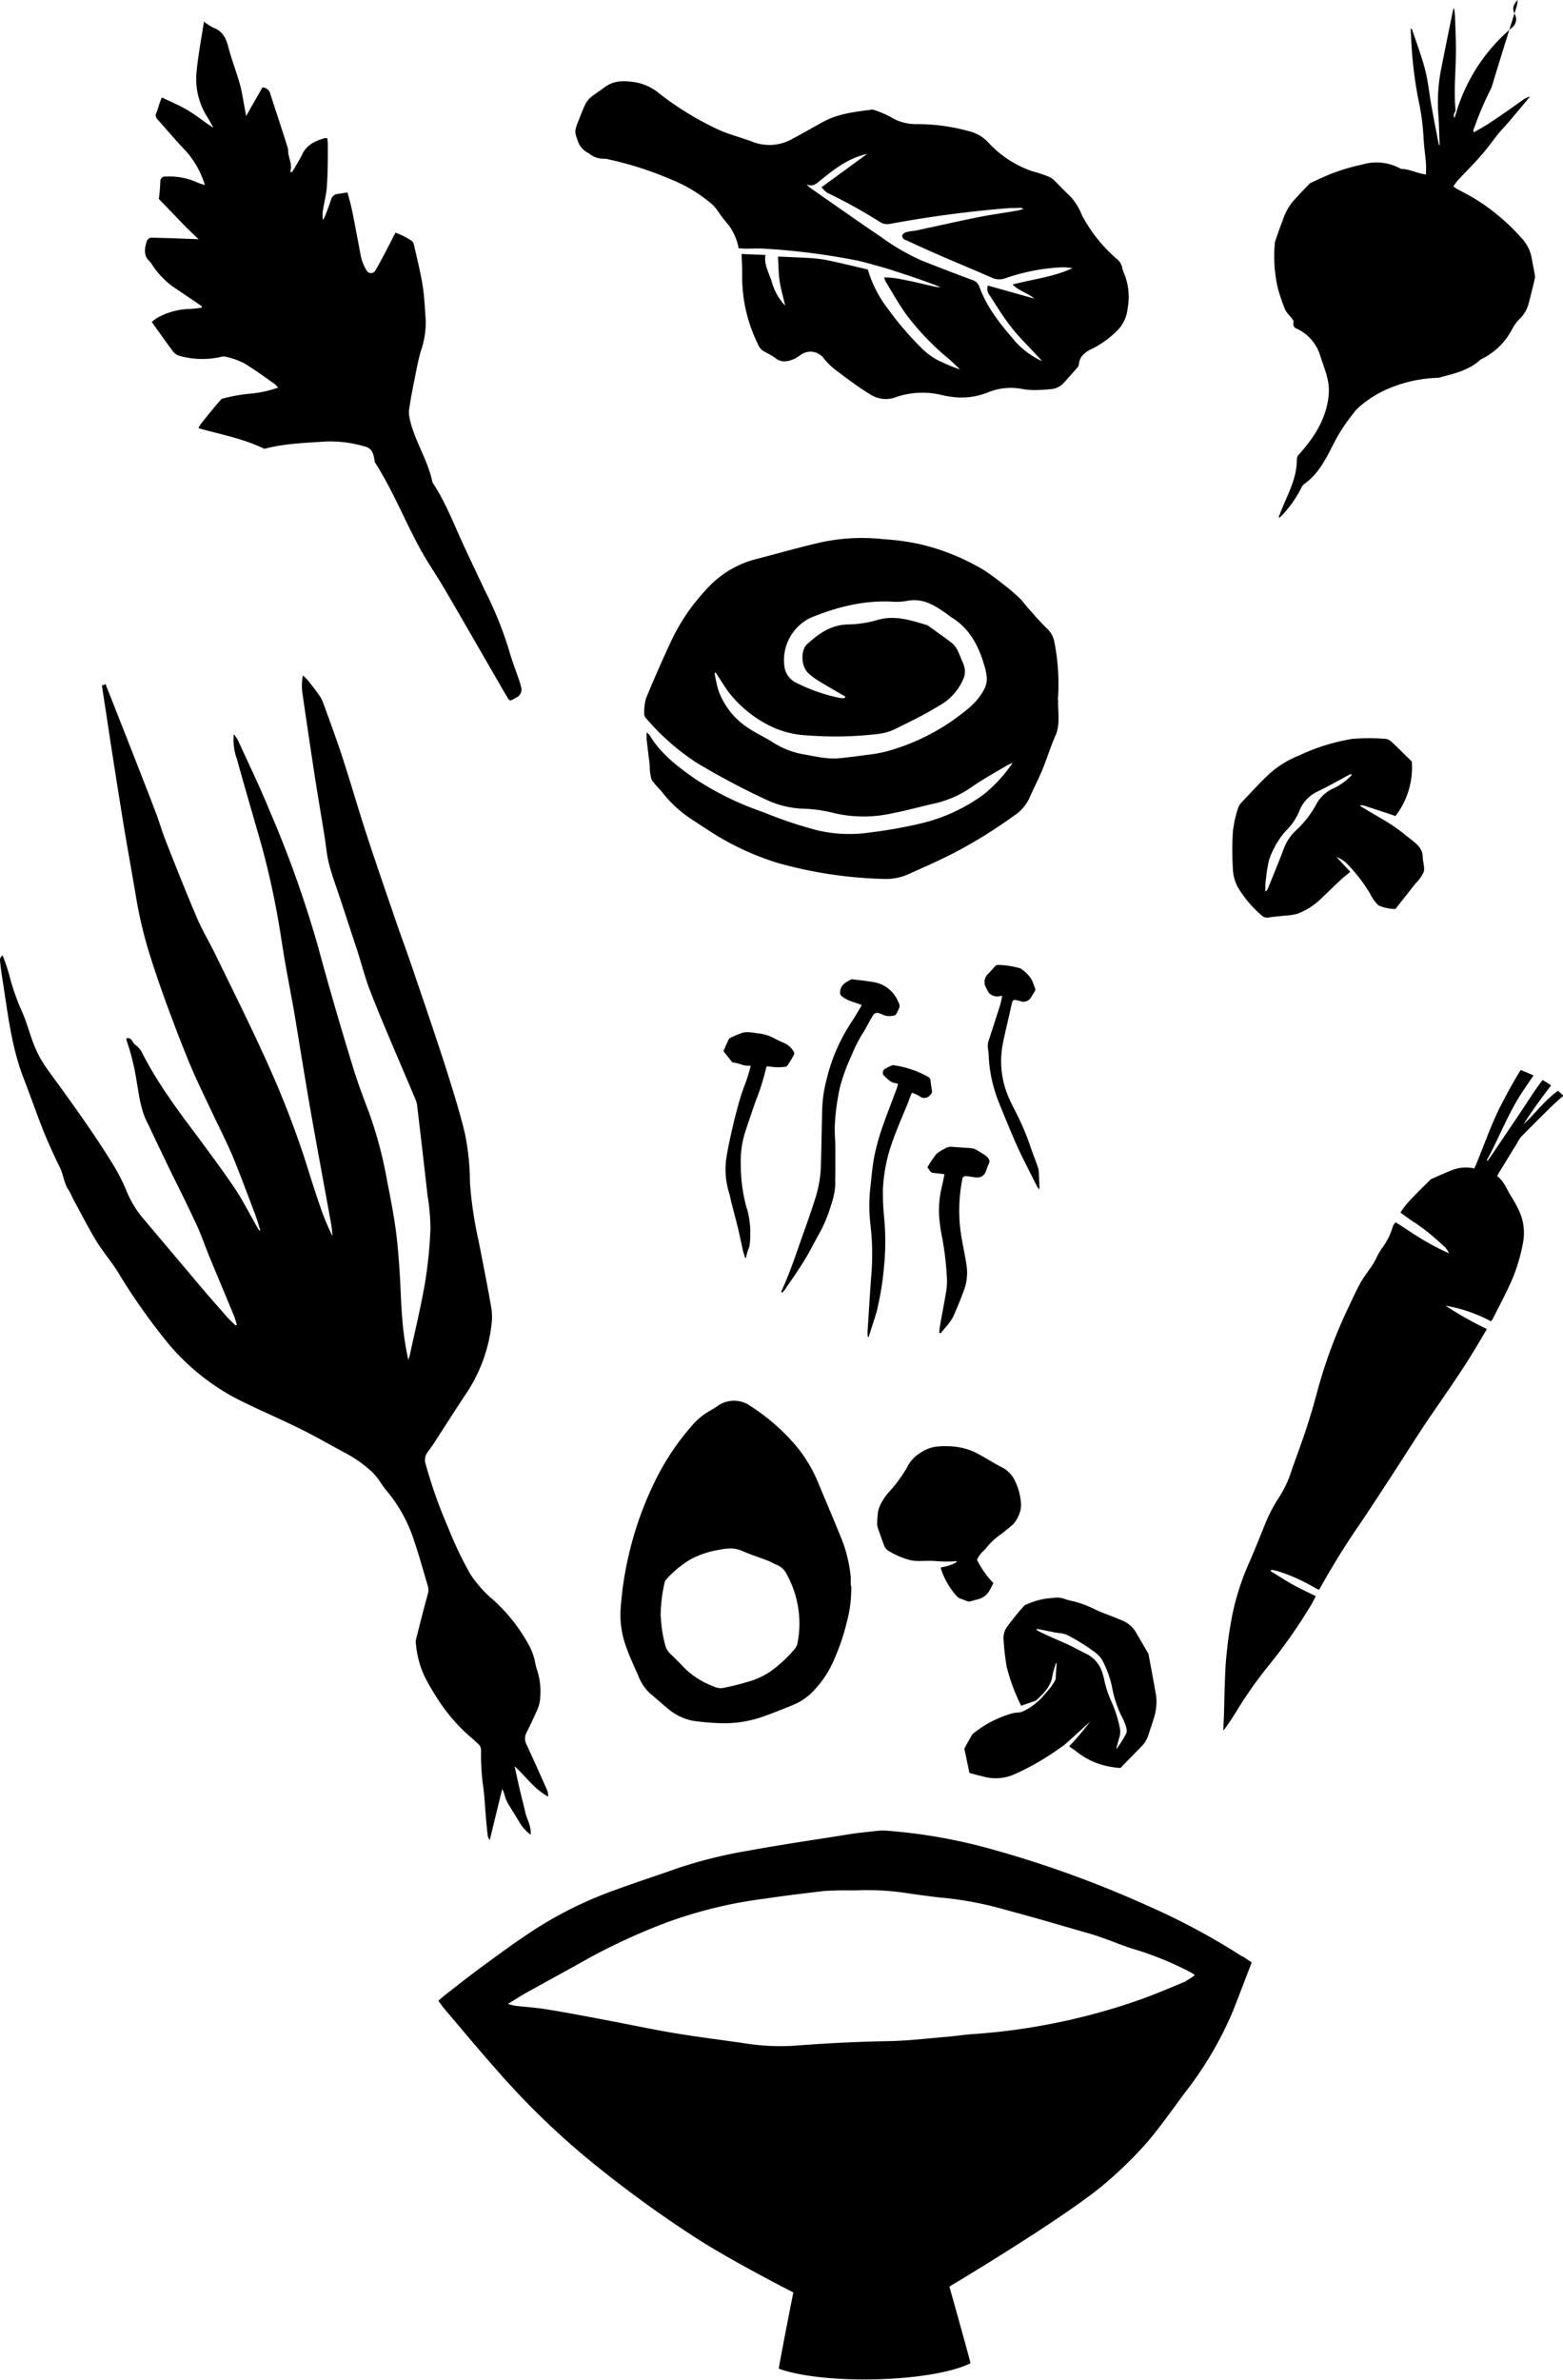 <svg id="Design" xmlns="http://www.w3.org/2000/svg" width="287" height="436.79" viewBox="0 0 287 436.79">
  <title>h_w_menu_1</title>
  <g>
    <path d="M-651.58,7587q2.3,5.83,4.59,11.66c1.54,3.93,3.09,7.86,4.59,11.8,0.67,1.75,1.18,3.56,1.87,5.31,1.83,4.64,3.65,9.28,5.62,13.86,1,2.42,2.4,4.71,3.55,7.09,2.87,5.9,5.82,11.77,8.54,17.74a177.48,177.48,0,0,1,7.51,18.75c1,3.08,1.93,6.19,3,9.26a44.44,44.44,0,0,0,2.4,5.84c-0.07-.7-0.11-1.41-0.23-2.1-1.25-6.91-2.54-13.8-3.76-20.71-1.05-6-2-12-3-18-0.53-3.1-1.15-6.19-1.69-9.29s-1-6.46-1.61-9.69a148.55,148.55,0,0,0-3.55-14.76c-1.25-4.33-2.51-8.67-3.71-13a10.39,10.39,0,0,1-.58-4.58,7,7,0,0,1,.74,1.05c1.94,4.27,4,8.51,5.77,12.83a202.19,202.19,0,0,1,8.93,25c2,7.39,4.15,14.74,6.39,22.06,0.87,2.86,1.92,5.67,3,8.48a76.57,76.57,0,0,1,3.24,12.1c0.58,3,1.17,5.94,1.6,8.93,0.37,2.56.57,5.16,0.75,7.75,0.21,3,.25,6,0.51,9A55.58,55.58,0,0,0-596,7711c0.11-.33.24-0.66,0.31-1,0.94-4.37,2-8.72,2.76-13.12a81.27,81.27,0,0,0,1-10,38.92,38.92,0,0,0-.53-6q-0.92-8.18-1.89-16.35a4.36,4.36,0,0,0-.29-1.23c-1.25-3-2.55-6-3.8-8.94-1.57-3.73-3.17-7.45-4.62-11.23-0.91-2.38-1.54-4.87-2.32-7.3-1-3-2-6.07-3-9.11-0.73-2.22-1.57-4.42-2.16-6.68-0.45-1.72-.57-3.52-0.86-5.28-0.6-3.69-1.23-7.39-1.8-11.08q-1.16-7.56-2.25-15.13a10.42,10.42,0,0,1,.09-3.17,9.58,9.58,0,0,1,.91.89c0.74,0.93,1.48,1.87,2.16,2.85a6.74,6.74,0,0,1,.77,1.59c1.16,3.21,2.35,6.4,3.41,9.64,1.54,4.74,2.91,9.53,4.46,14.27,1.91,5.83,3.93,11.63,5.92,17.44,1,2.78,2,5.55,2.92,8.33q1.75,5.08,3.45,10.16c1.13,3.4,2.26,6.8,3.31,10.22,0.88,2.85,1.73,5.71,2.43,8.61a45.43,45.43,0,0,1,.94,9,71,71,0,0,0,1.58,10.73c0.78,4,1.6,8.06,2.3,12.11a10.52,10.52,0,0,1,.15,2.66,28.71,28.71,0,0,1-5,13.72c-1.84,2.77-3.61,5.58-5.42,8.36-0.44.68-.91,1.34-1.4,2a2.36,2.36,0,0,0-.34,2.17,86.29,86.29,0,0,0,4.09,11.56,70.1,70.1,0,0,0,4.05,8.54,21.86,21.86,0,0,0,4.21,4.78,30.91,30.91,0,0,1,6.8,8.72,11.24,11.24,0,0,1,.74,1.9c0.21,0.69.27,1.43,0.51,2.11a12.7,12.7,0,0,1,.64,5.15,6.22,6.22,0,0,1-.49,2.21c-0.64,1.43-1.29,2.87-2,4.25a2.34,2.34,0,0,0,0,2.3c1.27,2.75,2.5,5.51,3.73,8.28a2.8,2.8,0,0,1,.21,1.23c-2.47-1.31-4-3.6-6.16-5.57,0.35,1.59.64,2.94,0.95,4.28s0.69,2.73,1,4.11,1.14,2.57,1,4.17a7.65,7.65,0,0,1-2.22-2.55q-1-1.61-2-3.27a7.3,7.3,0,0,1-.56-1.41,3.8,3.8,0,0,0-.45-1.15c-0.75,3.07-1.5,6.15-2.28,9.38a3,3,0,0,1-.37-0.78c-0.13-1.1-.23-2.2-0.33-3.3-0.19-2.12-.26-4.25-0.59-6.35a44.09,44.09,0,0,1-.31-6,1.55,1.55,0,0,0-.52-1.23c-0.41-.37-0.81-0.77-1.24-1.11a32.39,32.39,0,0,1-6.16-7.07,45,45,0,0,1-2.44-4.19,17.7,17.7,0,0,1-1.6-6,2.16,2.16,0,0,1,0-.74c0.71-2.8,1.41-5.61,2.19-8.39a2.54,2.54,0,0,0,0-1.48c-0.8-2.69-1.54-5.4-2.44-8.06A27.17,27.17,0,0,0-600,7735c-0.62-.7-1.07-1.53-1.64-2.27a11.29,11.29,0,0,0-1.28-1.41,24,24,0,0,0-4.94-3.38c-2.56-1.37-5.07-2.84-7.67-4.12-4-2-8.07-3.7-12-5.69a41.49,41.49,0,0,1-13.53-11.35,113.12,113.12,0,0,1-8.23-11.84c-1.23-2-2.79-3.77-4-5.76-1.48-2.43-2.77-5-4.13-7.48-0.35-.64-0.6-1.33-1-1.93-0.8-1.22-.89-2.69-1.52-4-1.07-2.18-2.07-4.39-3-6.64-1.31-3.29-2.46-6.64-3.74-9.93-2.26-5.87-2.88-12.08-3.87-18.22-0.17-1.06-.3-2.13-0.41-3.2a1,1,0,0,1,.47-1,30.84,30.84,0,0,1,1.19,3.5,43.7,43.7,0,0,0,2.47,7.05c0.92,2.11,1.45,4.41,2.38,6.53a20.7,20.7,0,0,0,2.14,3.76c4.17,5.73,8.35,11.44,12.06,17.47a35.05,35.05,0,0,1,2.39,4.62,19.29,19.29,0,0,0,2.89,5q5.57,6.6,11.14,13.2c1.46,1.73,3,3.43,4.45,5.12,0.52,0.59,1.12,1.12,1.68,1.67l0.23-.14c-0.18-.54-0.32-1.1-0.53-1.63-1.45-3.5-2.92-7-4.37-10.5-0.84-2-1.55-4.16-2.48-6.17-1.57-3.4-3.26-6.74-4.9-10.1-1.1-2.26-2.18-4.53-3.26-6.79-0.28-.58-0.52-1.17-0.82-1.73-1.32-2.46-1.59-5.18-2.07-7.86a41.6,41.6,0,0,0-1.87-7.53,0.71,0.71,0,0,1,.09-0.29c0.93-.16,1.06.91,1.55,1.22a4,4,0,0,1,1.32,1.59c2.9,5.69,6.71,10.72,10.5,15.77,2.22,3,4.43,6,6.47,9,1.54,2.35,2.81,4.87,4.21,7.31a0.94,0.94,0,0,0,.49.48c-0.35-1.08-.65-2.18-1.06-3.24-1.32-3.46-2.6-6.94-4-10.35-1.19-2.82-2.6-5.54-3.9-8.31s-2.7-5.6-3.9-8.46c-1.42-3.38-2.72-6.8-4-10.24s-2.44-6.82-3.53-10.27A78.76,78.76,0,0,1-646,7626c-0.81-4.78-1.68-9.55-2.46-14.33-1-6.25-2-12.52-2.93-18.78q-0.44-2.83-.87-5.66Z" transform="translate(670.97 -7461.42)"/>
    <path d="M-490.15,7587.72c-1.22,2.57-3.46,4.15-5.67,5.78a39.49,39.49,0,0,1-12.26,5.8,24.59,24.59,0,0,1-3.77.67c-1.61.23-3.23,0.44-4.86,0.6-2.41.25-4.74-.38-7.08-0.77a15.56,15.56,0,0,1-5.57-2.33c-1.45-.88-3-1.59-4.41-2.56a13.78,13.78,0,0,1-5.28-6.77,26.46,26.46,0,0,1-.71-3.2l0.22-.06c0.74,1.14,1.46,2.29,2.24,3.41a21.71,21.71,0,0,0,7.22,6.1,17.07,17.07,0,0,0,7.35,2,66.55,66.55,0,0,0,13.22-.29,10,10,0,0,0,3-.92c2.65-1.31,5.32-2.6,7.83-4.15a10.07,10.07,0,0,0,4.75-5.4,3.45,3.45,0,0,0-.15-2.36c-0.38-.91-0.73-1.84-1.18-2.71a4.37,4.37,0,0,0-1-1.19c-1.34-1-2.74-2-4.12-3a1.94,1.94,0,0,0-.59-0.29c-2.91-.86-5.81-1.81-9-0.84a20.37,20.37,0,0,1-5.36.79c-3.15.09-5.39,1.76-7.49,3.67-1.06,1-1.19,3.89.32,5.32a11.41,11.41,0,0,0,1.79,1.33c1.39,0.86,2.8,1.66,4.21,2.49l0.79,0.44-0.24.29a6.15,6.15,0,0,1-.89-0.07,31.4,31.4,0,0,1-8-2.81,3.83,3.83,0,0,1-2.1-3,8.63,8.63,0,0,1,4.82-8.89c4.9-2,9.92-3.29,15.37-2.93a11.28,11.28,0,0,0,2.56-.21c2.89-.47,5,1,7.07,2.43,0.29,0.2.55,0.44,0.85,0.63,3.29,2,4.94,5.14,6,8.7a10.86,10.86,0,0,1,.5,2.44,4.07,4.07,0,0,1-.39,1.87m13.44,2.13a39.77,39.77,0,0,0-.68-10.78,4.49,4.49,0,0,0-1.35-2.34c-1.18-1.12-2.24-2.37-3.33-3.59-0.52-.58-1-1.25-1.52-1.8a31.78,31.78,0,0,0-2.59-2.26c-1.35-1.06-2.71-2.13-4.16-3.06a41,41,0,0,0-11.6-4.71,43.26,43.26,0,0,0-6.82-.94,35.43,35.43,0,0,0-11.68.63c-3.88.89-7.71,2-11.58,3a18.26,18.26,0,0,0-9.07,5.4,36.59,36.59,0,0,0-6.51,9.42q-2.5,5.32-4.73,10.75a9.17,9.17,0,0,0-.33,3,1.32,1.32,0,0,0,.43.78,43.62,43.62,0,0,0,9.1,8,135.76,135.76,0,0,0,12.73,6.77,17.37,17.37,0,0,0,7.05,1.72,25.7,25.7,0,0,1,5.61.82,23.91,23.91,0,0,0,10.38.07c2.73-.51,5.41-1.28,8.12-1.88a19.25,19.25,0,0,0,6.71-3c2-1.39,4.2-2.6,6.32-3.87a11.6,11.6,0,0,1,1.2-.56,27.19,27.19,0,0,1-5.21,5.71,31.93,31.93,0,0,1-11.69,5.42,85.66,85.66,0,0,1-9.25,1.64,25.72,25.72,0,0,1-9.73-.39,77.74,77.74,0,0,1-9.91-3.33,55.21,55.21,0,0,1-12.58-6.15c-3.19-2.24-6.28-4.58-8.31-8a3.35,3.35,0,0,0-.54-0.48c0,0.56,0,.9,0,1.22,0.18,1.61.39,3.23,0.58,4.84a8.73,8.73,0,0,0,.33,2.59,15.43,15.43,0,0,0,1.77,2.09,22.61,22.61,0,0,0,5.92,5.42q1.21,0.81,2.44,1.59a49.66,49.66,0,0,0,13.24,6.26,79.12,79.12,0,0,0,19.07,2.87,10.22,10.22,0,0,0,4.53-.78c2.94-1.32,5.9-2.61,8.75-4.09a88.64,88.64,0,0,0,10.79-6.7A7.69,7.69,0,0,0-482,7608c0.78-1.78,1.68-3.5,2.42-5.29,0.84-2,1.48-4.15,2.37-6.17,1-2.18.45-4.44,0.54-6.65" transform="translate(670.97 -7461.42)"/>
    <path d="M-484.72,7523.87c-2.62-3-5.06-6.07-6.43-9.85a2,2,0,0,0-1.4-1.25q-4.64-1.73-9.23-3.55a40.22,40.22,0,0,1-7.38-4.29c-4.37-2.94-8.66-6-13-9a2.92,2.92,0,0,1-.67-0.68c1.09,0.52,1.74-.09,2.5-0.72,2.38-1.94,4.81-3.83,7.86-4.68l0.75-.2-8.39,6.13a4.76,4.76,0,0,0,1,1,96.72,96.72,0,0,1,9.8,5.43,2.46,2.46,0,0,0,1.72.31,212.63,212.63,0,0,1,21.86-2.9c0.7-.05,1.41,0,2.11-0.06a0.67,0.67,0,0,1,.55.25c-0.5.11-1,.25-1.5,0.33-2.34.4-4.69,0.72-7,1.19-3.66.74-7.3,1.57-11,2.36-0.6.13-1.23,0.14-1.82,0.3a1.41,1.41,0,0,0-.91.57,0.84,0.84,0,0,0,.71.94c2.13,1,4.24,1.94,6.37,2.87,3.11,1.35,6.24,2.64,9.33,4a3.28,3.28,0,0,0,2.53.12,36.4,36.4,0,0,1,10.2-2,10.48,10.48,0,0,1,2.11.15c-3.4,1.59-7.13,2-11,3,1.3,1.25,2.86,1.58,4,2.58l-8.54-2.39a1.92,1.92,0,0,0,.39,1.85c1.27,2,2.51,4,4,5.89,1.31,1.69,2.88,3.19,4.33,4.77,0.41,0.45.85,0.88,1.23,1.36a15.27,15.27,0,0,1-5.12-3.84m-40.25,3.37a8.69,8.69,0,0,0,1.11-.71,3.06,3.06,0,0,1,4.26.75,11.72,11.72,0,0,0,1.89,1.89c2.1,1.59,4.21,3.2,6.45,4.57a5.27,5.27,0,0,0,4.56.68,15,15,0,0,1,8.77-.47,13.12,13.12,0,0,0,1.52.28,13,13,0,0,0,6.83-.76,11.1,11.1,0,0,1,6.59-.6,12.83,12.83,0,0,0,2,.15c1.05,0,2.1-.07,3.15-0.18a3.62,3.62,0,0,0,2.38-1.29c0.8-.92,1.63-1.82,2.44-2.74a0.91,0.91,0,0,0,.18-0.45c0.14-1.62,1.28-2.4,2.62-3a18.12,18.12,0,0,0,4.24-3.06,6.7,6.7,0,0,0,2.11-4.28,11.46,11.46,0,0,0-.66-6.44,4.19,4.19,0,0,1-.33-1,2.73,2.73,0,0,0-1.1-1.7,28.12,28.12,0,0,1-6.33-8,10.84,10.84,0,0,0-2.05-3.34c-1.06-1-2-2-3-3a3.9,3.9,0,0,0-1-.67,24.19,24.19,0,0,0-3-1,19.5,19.5,0,0,1-8.09-5.26,7.08,7.08,0,0,0-3.66-2.12,35.3,35.3,0,0,0-9.34-1.28,9.05,9.05,0,0,1-5.11-1.39,19.11,19.11,0,0,0-3.16-1.29c-3.09.41-6.22,0.72-9,2.22-1.86,1-3.67,2.08-5.54,3.06a8.58,8.58,0,0,1-7.73.56c-0.4-.17-0.83-0.29-1.25-0.43-1.49-.52-3-0.93-4.47-1.57a55.76,55.76,0,0,1-11.23-6.82,9.38,9.38,0,0,0-4.23-2c-1.93-.3-3.88-0.47-5.67.83-3.59,2.62-3.12,1.75-4.83,6.07-0.87,2.19-.81,2.17,0,4.33a3.93,3.93,0,0,0,1.84,1.78,4.13,4.13,0,0,0,2.91,1,2.43,2.43,0,0,1,.78.14,62,62,0,0,1,11.3,3.62,27,27,0,0,1,7.75,4.7,7.32,7.32,0,0,1,.84,1c0.36,0.48.69,1,1.05,1.46s0.74,0.87,1.08,1.32a10.15,10.15,0,0,1,1.8,4.21c0.54,0,1,.06,1.49.06,1.06,0,2.12-.08,3.16,0a125.37,125.37,0,0,1,17.14,2.18c1.92,0.42,6,1.63,6.09,1.67,3.08,1,6.16,2,9.2,3.22a7.69,7.69,0,0,1-1-.09c-2-.43-3.91-0.94-5.89-1.3a16.14,16.14,0,0,0-3.47-.4,4.87,4.87,0,0,0,.3.81c1.22,2,2.34,4,3.69,5.9a47.46,47.46,0,0,0,7.81,8.18c0.74,0.64,1.43,1.33,2.15,2a28.11,28.11,0,0,1-3.11-1.24,12.23,12.23,0,0,1-4.1-2.81,57.08,57.08,0,0,1-6.14-7.2,21.68,21.68,0,0,1-3.59-7.09c-2.24-.53-4.59-1.1-6.91-1.6a22.7,22.7,0,0,0-3.17-.47c-1.62-.12-3.25-0.16-4.88-0.25l-1.55-.06c0.1,1.62.1,3.11,0.32,4.57s0.65,2.83,1,4.44a10.59,10.59,0,0,1-2.51-4.57c-0.55-1.58-1.41-3.09-1.1-4.73l-4.38-.19c0,1.36.13,2.53,0.1,3.7a27.94,27.94,0,0,0,3,13.07,2.23,2.23,0,0,0,.67.89c0.76,0.51,1.65.85,2.37,1.41,1.25,1,2.46.67,3.71,0.11" transform="translate(670.97 -7461.42)"/>
    <path d="M-495.31,7748.13a7.84,7.84,0,0,1-2.88.95,1.65,1.65,0,0,0,0,.28,14,14,0,0,0,2.89,5,1.76,1.76,0,0,0,.75.49c0.46,0.16.91,0.35,1.38,0.51h0.24c0.51-.13,1-0.29,1.52-0.41a3.31,3.31,0,0,0,2.11-1.58c0.27-.44.48-0.92,0.73-1.4a17.1,17.1,0,0,1-3-4.27,4.82,4.82,0,0,1,1.24-1.68,5.52,5.52,0,0,0,.63-0.73,13.13,13.13,0,0,1,2.61-2.34c0.61-.48,1.23-1,1.82-1.47a4.7,4.7,0,0,0,1.32-1.86,4.52,4.52,0,0,0,.46-2.17,11.12,11.12,0,0,0-1.29-4.59,5.22,5.22,0,0,0-2.22-2.14c-1.16-.57-2.26-1.28-3.39-1.92-0.54-.3-1.07-0.59-1.62-0.87a12.19,12.19,0,0,0-3.65-1,17.09,17.09,0,0,0-3.41,0,6.71,6.71,0,0,0-2.84,1.1,6.37,6.37,0,0,0-2.53,2.76,26.27,26.27,0,0,1-3.45,4.64,10.1,10.1,0,0,0-1.52,2.38,5,5,0,0,0-.37,1.35c-0.07.63-.11,1.26-0.13,1.89a2.15,2.15,0,0,0,.12.76q0.56,1.64,1.16,3.26a1.87,1.87,0,0,0,.84,1,14.35,14.35,0,0,0,3.92,1.68,7.31,7.31,0,0,0,1.55.17c1,0,2-.07,3,0a23.76,23.76,0,0,0,2.92.09c0.36,0,.72-0.05,1.07-0.08l0,0.12" transform="translate(670.97 -7461.42)"/>
    <path d="M-464.24,7779.71a23,23,0,0,1-1.72,2.72,1.31,1.31,0,0,1,0-.22c0.17-.63.33-1.26,0.52-1.89a3.4,3.4,0,0,0,.1-1.73,22.31,22.31,0,0,0-1.61-5,19.47,19.47,0,0,1-1-2.8c-0.21-.68-0.29-1.4-0.52-2.07a5.76,5.76,0,0,0-2.84-3.67c-1.34-.63-2.62-1.4-4-2s-2.72-1.18-4.06-1.81c-0.37-.18-0.74-0.37-1.1-0.56a1.43,1.43,0,0,1-.24-0.25,4.19,4.19,0,0,1,.46,0l2.6,0.52a10.45,10.45,0,0,0,1.22.2,4.34,4.34,0,0,1,2,.66,34.15,34.15,0,0,1,4.28,2.69,9.83,9.83,0,0,1,.95.79,4,4,0,0,1,.66.9,18,18,0,0,1,1.82,5.17,20.14,20.14,0,0,0,2,5.65,7.87,7.87,0,0,1,.61,1.74,1.4,1.4,0,0,1-.11.92m5.47-7.39c-0.41-2.38-.86-4.75-1.3-7.12a0.38,0.38,0,0,0,0-.12c-0.72-1.27-1.47-2.53-2.2-3.8a5.31,5.31,0,0,0-2.4-2.29c-0.65-.29-1.32-0.55-2-0.82-1.07-.43-2.15-0.8-3.18-1.29a19.56,19.56,0,0,0-4-1.52,10,10,0,0,1-1.74-.47,4.29,4.29,0,0,0-2-.16c-0.28,0-.56.07-0.84,0.08a13,13,0,0,0-4.45,1.31l0,0a45.6,45.6,0,0,0-3.06,3.75,3.51,3.51,0,0,0-.77,2.58,46.55,46.55,0,0,0,.55,4.84,34.37,34.37,0,0,0,2.68,7.24c0.89-.31,1.77-0.61,2.65-0.93l0.08-.05c1.36-1.25,2.69-2.52,3-4.45a9.14,9.14,0,0,1,.22-1c0.13-.47.29-0.94,0.44-1.41l0.11,0a1.81,1.81,0,0,1,0,.26c-0.06.87-.13,1.75-0.17,2.62a0.76,0.76,0,0,1-.06.25,11.44,11.44,0,0,1-1.69,2.29,11.86,11.86,0,0,1-4,3.33,3.1,3.1,0,0,1-1.13.33,5.49,5.49,0,0,0-1.47.26,20.26,20.26,0,0,0-6.88,3.67l-0.07.08c-0.5.86-1,1.73-1.45,2.59a0.22,0.22,0,0,0,0,.16c0.3,1.28.55,2.58,0.82,3.87,0,0.13.06,0.25,0.11,0.46,0.76,0.2,1.54.43,2.32,0.6a8.5,8.5,0,0,0,5.53-.19l0.78-.34a46.79,46.79,0,0,0,7.65-4.41c0.45-.33.94-0.62,1.36-1,1.27-1.12,2.51-2.26,3.76-3.4l0.76-.7a48.46,48.46,0,0,1-3.85,4.54,3,3,0,0,0,.22.2c0.34,0.23.7,0.44,1,.69a14,14,0,0,0,4,2.26,15,15,0,0,0,4.09.83,0.15,0.15,0,0,0,.11,0c1.26-1.31,2.54-2.6,3.81-3.91a5,5,0,0,0,1.24-1.92c0.36-1.12.75-2.24,1.09-3.37a9.55,9.55,0,0,0,.34-4.45" transform="translate(670.97 -7461.42)"/>
    <path d="M-422.72,7603.64a12.06,12.06,0,0,1-3.19,2.39,6.56,6.56,0,0,0-3.4,3.08,18.9,18.9,0,0,1-3.89,4.91,8.69,8.69,0,0,0-2.05,3.19c-0.91,2.45-1.93,4.86-2.9,7.28a1.19,1.19,0,0,1-.48.57c0-.8,0-1.61.13-2.41a26.2,26.2,0,0,1,.54-3.34,13.55,13.55,0,0,1,1-2.34,8.43,8.43,0,0,1,.69-1.18,12.87,12.87,0,0,1,1.53-2,10.62,10.62,0,0,0,2.37-3.57,6.56,6.56,0,0,1,3.25-3.49c2.08-1,4.12-2.17,6.17-3.26l0.19,0.21m0.17-6.66a37.07,37.07,0,0,0-9.89,3.08,18.47,18.47,0,0,0-5.41,3.34c-1.81,1.7-3.48,3.56-5.2,5.36a2.9,2.9,0,0,0-.59,1.07,21.9,21.9,0,0,0-.9,4.12,54.61,54.61,0,0,0,0,7,7.71,7.71,0,0,0,.94,3.33,20.82,20.82,0,0,0,4.36,5.13,1.4,1.4,0,0,0,1.26.36c1-.15,2-0.22,3-0.34a9.13,9.13,0,0,0,2.41-.39,12.91,12.91,0,0,0,3.93-2.45c1.3-1.24,2.58-2.49,3.88-3.71,0.53-.49,1.1-0.93,1.77-1.49l-2.52-2.71a5.55,5.55,0,0,1,1.76,1.06,29.67,29.67,0,0,1,4.36,5.59,7.61,7.61,0,0,0,1.6,2.24,8.25,8.25,0,0,0,2.82.64,0.86,0.86,0,0,0,.27,0c1.21-1.54,2.44-3.09,3.66-4.65a7.14,7.14,0,0,0,1.54-2.16c0.22-.84-0.17-1.84-0.19-2.76,0-1.79-1.5-2.64-3-3.86a31.7,31.7,0,0,0-4.07-2.86c-1.5-.87-3-1.76-4.47-2.64a0.94,0.94,0,0,1,.68-0.07l4.43,1.45,1.43,0.49a14.67,14.67,0,0,0,3-10c-1.15-1.12-2.38-2.36-3.66-3.56a2,2,0,0,0-1.09-.6,39,39,0,0,0-6.18,0" transform="translate(670.97 -7461.42)"/>
    <path d="M-411.29,7685.78c-0.83-.57-1.64-1.16-2.53-1.81a15.73,15.73,0,0,1,1-1.4c0.64-.74,1.32-1.45,2-2.15s1.65-1.64,2.47-2.45a1,1,0,0,1,.3-0.2c1.32-.58,2.63-1.18,4-1.7a7,7,0,0,1,3.79-.2c0.16-.35.32-0.67,0.45-1,1.47-3.59,2.73-7.27,4.51-10.72,1.12-2.16,2.28-4.29,3.56-6.35,0.79,0.31,1.58.65,2.37,1-0.75,1.07-1.49,2.16-2.21,3.25-2.55,3.93-4.17,8.28-6.39,12.34l0.16,0.09c0.45-.65.9-1.29,1.35-1.94,1.6-2.41,3.23-4.79,4.83-7.19,1.06-1.57,2.06-3.18,3.17-4.71,0.24-.33.49-0.65,0.73-1,0.53,0.3,1.05.62,1.57,1-1.79,2.31-3.5,4.68-5.08,7.15,2.13-1.94,3.82-4.31,6.12-6l0.22-.17c0.35,0.29.68,0.6,1,.91-0.8.69-1.6,1.39-2.36,2.14-1.81,1.78-3.61,3.57-5.39,5.38a6.11,6.11,0,0,0-.73,1.14l-3.4,5.55a4.6,4.6,0,0,0-.26.56c1.27,0.93,1.73,2.4,2.52,3.65a22.07,22.07,0,0,1,1.34,2.4,9.62,9.62,0,0,1,.93,5.78,31.83,31.83,0,0,1-2.82,8.78c-0.89,1.88-1.86,3.72-2.8,5.57a3.34,3.34,0,0,1-.32.45,27.58,27.58,0,0,0-8.35-2.87,65.34,65.34,0,0,0,7.6,4.29l-1.59,2.67c-2.7,4.59-5.78,8.93-8.78,13.32-2.5,3.66-4.83,7.43-7.26,11.14-2.11,3.23-4.21,6.47-6.39,9.66-2.36,3.46-4.51,7-6.58,10.69l-0.22.38c-0.25-.12-0.5-0.21-0.72-0.34a33.19,33.19,0,0,0-6.58-3c-0.41-.12-0.83-0.22-1.25-0.31a0.71,0.71,0,0,0-.25,0l-0.11.2c1.35,0.83,2.67,1.71,4.06,2.48s2.77,1.4,4.25,2.13c-0.32.6-.57,1.12-0.86,1.61a96.57,96.57,0,0,1-7.9,11.25,78.44,78.44,0,0,0-6,8.58c-0.57.94-1.21,1.84-1.83,2.75a5.55,5.55,0,0,1-.39.45c0-.9.08-1.62,0.1-2.35,0.1-3.2.13-6.41,0.32-9.62a77.52,77.52,0,0,1,1.27-9.43,46.81,46.81,0,0,1,3.09-9.47c1-2.31,1.93-4.62,2.86-6.93a28.1,28.1,0,0,1,2.69-5.13,20.35,20.35,0,0,0,2.18-4.71c0.87-2.51,1.82-5,2.65-7.51q1.13-3.44,2.06-6.94a90,90,0,0,1,5.35-14.7c0.84-1.8,1.67-3.61,2.61-5.35,0.64-1.17,1.51-2.21,2.24-3.34,0.63-1,1-2.06,1.7-3a12.43,12.43,0,0,0,2-4,2.42,2.42,0,0,1,.52-0.78c1.61,1,3.17,2.11,4.79,3.07a42.53,42.53,0,0,0,5,2.62,3.52,3.52,0,0,0-1-1.35,39.35,39.35,0,0,0-5.35-4.32" transform="translate(670.97 -7461.42)"/>
    <path d="M-549.63,7758.1a23.9,23.9,0,0,0,.84,5.38,3.08,3.08,0,0,0,.84,1.4c0.77,0.74,1.52,1.49,2.26,2.26a14.85,14.85,0,0,0,5.68,3.77,3.32,3.32,0,0,0,1.61.35,43.24,43.24,0,0,0,4.64-1.14,14.07,14.07,0,0,0,4.2-1.89A23.61,23.61,0,0,0-525,7764a2.21,2.21,0,0,0,.45-0.94,18.29,18.29,0,0,0,.23-5.93,18.55,18.55,0,0,0-2.18-6.75,3.42,3.42,0,0,0-1.58-1.63c-0.67-.29-1.3-0.66-2-0.93-1.56-.61-3.18-1.1-4.7-1.79a5.46,5.46,0,0,0-3-.34c-0.31,0-.61.08-0.92,0.14a17.35,17.35,0,0,0-5.19,1.63,18.52,18.52,0,0,0-4.63,3.72,1.58,1.58,0,0,0-.42.7,29.7,29.7,0,0,0-.73,6.23m35-5.62a22.94,22.94,0,0,1-.76,6.46,41.31,41.31,0,0,1-2.72,7.82,18.83,18.83,0,0,1-3.94,5.48,10.68,10.68,0,0,1-3.53,2.2c-1.82.74-3.64,1.47-5.49,2.11a21.37,21.37,0,0,1-8,1.11c-1.51-.07-3-0.19-4.54-0.41a10.1,10.1,0,0,1-4.84-2.38c-1.07-.86-2.07-1.8-3.13-2.67a8.86,8.86,0,0,1-2.22-3.41c-0.83-1.83-1.66-3.67-2.31-5.56a17,17,0,0,1-.86-6.54,63.39,63.39,0,0,1,6-22.79,46.58,46.58,0,0,1,7.49-11.28,12.13,12.13,0,0,1,2.89-2.27c0.43-.26.87-0.51,1.29-0.79a5.19,5.19,0,0,1,6.21-.07,37.71,37.71,0,0,1,8.53,7.52,26.17,26.17,0,0,1,3.84,6.47c1.29,3.12,2.64,6.22,3.89,9.35a25.51,25.51,0,0,1,2.12,8.15c0,0.5,0,1,0,1.5" transform="translate(670.97 -7461.42)"/>
    <path d="M-527.5,7698.54a2.3,2.3,0,0,1,.08-0.3c1.63-3.5,2.78-7.17,4.08-10.79,0.73-2,1.44-4.1,2.1-6.16a21.3,21.3,0,0,0,1-5.89c0.11-3.45.15-6.91,0.24-10.37a24.24,24.24,0,0,1,.85-5.64,33.34,33.34,0,0,1,1.77-5.31,35.31,35.31,0,0,1,2.8-5.14c0.6-.88,1.12-1.82,1.67-2.73,0.06-.09.09-0.2,0.16-0.35l-1.79-.62a5.61,5.61,0,0,1-1.88-1,0.84,0.84,0,0,1-.28-0.88c0.14-1.24,1.11-1.69,2-2.17a1,1,0,0,1,.52,0c1.3,0.17,2.62.28,3.91,0.54a5.91,5.91,0,0,1,4.2,3.48,1.82,1.82,0,0,1,.28,1,7,7,0,0,1-.7,1.45l-0.15.1a3.45,3.45,0,0,1-2,0,9.87,9.87,0,0,0-1-.41,0.9,0.9,0,0,0-1,.38c-0.42.69-.8,1.4-1.19,2.09-0.21.36-.38,0.75-0.62,1.09a24.25,24.25,0,0,0-2.12,4.15,34.24,34.24,0,0,0-2.19,6,41.21,41.21,0,0,0-.94,7.33c0,1.2.1,2.4,0.12,3.6,0,1.58,0,3.15,0,4.73,0,0.62-.06,1.24,0,1.87a13.81,13.81,0,0,1-.81,4.06,25,25,0,0,1-2.25,5.36c-0.9,1.59-1.7,3.24-2.67,4.79-1.11,1.8-2.33,3.53-3.51,5.28a6.76,6.76,0,0,1-.52.59l-0.14-.08" transform="translate(670.97 -7461.42)"/>
    <path d="M-533.12,7657c-1.18.17-2.11-.46-3.15-0.56a0.51,0.51,0,0,1-.37-0.2c-0.46-.64-1-1.25-1.49-1.91,0.33-.74.64-1.48,1-2.2a0.49,0.49,0,0,1,.21-0.2,18.06,18.06,0,0,1,2.41-1,5.35,5.35,0,0,1,1.65,0c0.38,0,.75.14,1.13,0.15a8.09,8.09,0,0,1,3.26,1.09c0.56,0.28,1.13.52,1.7,0.78a3.82,3.82,0,0,1,1.62,1.63,0.59,0.59,0,0,1-.07.48c-0.35.65-.72,1.28-1.14,1.9a0.62,0.62,0,0,1-.52.26,9.12,9.12,0,0,1-2.37,0,6.15,6.15,0,0,0-.94-0.06,2.06,2.06,0,0,0-.13.35,39.74,39.74,0,0,1-1.9,6c-0.68,2-1.37,3.95-2,5.94a17.67,17.67,0,0,0-.73,5.59,30.08,30.08,0,0,0,.94,7.58c0.1,0.36.22,0.72,0.33,1.08a17.26,17.26,0,0,1,.35,6.26,2.09,2.09,0,0,1-.21.7,7.51,7.51,0,0,0-.43,1.6h-0.18c-0.13-.43-0.29-0.85-0.39-1.28-0.34-1.5-.63-3-1-4.48s-0.74-2.84-1.1-4.27c-0.17-.67-0.29-1.35-0.49-2a14.31,14.31,0,0,1-.48-6.13c0.24-1.71.62-3.4,1-5.09s0.77-3.23,1.21-4.83c0.31-1.13.67-2.25,1.07-3.35a27.07,27.07,0,0,0,1.22-3.87" transform="translate(670.97 -7461.42)"/>
    <path d="M-498.51,7706c0.05-.45.08-0.91,0.16-1.36,0.27-1.53.56-3.05,0.84-4.58,0.07-.39.12-0.8,0.21-1.18a13.21,13.21,0,0,0,.16-3.65,54.87,54.87,0,0,0-.91-7.06,27.25,27.25,0,0,1-.49-3.89,18.35,18.35,0,0,1,.52-5.08c0.18-.73.31-1.47,0.48-2.25l-0.49-.09c-0.55-.06-1.1-0.11-1.65-0.19s-0.67-.65-1-1a22.17,22.17,0,0,1,1.63-2.43,7.87,7.87,0,0,1,1.56-1,2.18,2.18,0,0,1,1.52-.32c1.13,0.1,2.27.14,3.4,0.24a1.78,1.78,0,0,1,.72.22c0.61,0.34,1.2.7,1.79,1.08a2.74,2.74,0,0,1,.55.55,0.83,0.83,0,0,1,.1,1c-0.22.47-.37,1-0.55,1.45a1.62,1.62,0,0,1-1.54,1.07c-0.52,0-1-.13-1.56-0.19a3.9,3.9,0,0,0-.59-0.06,0.58,0.58,0,0,0-.61.51,29.65,29.65,0,0,0-.54,7.14c0.09,3,.88,5.82,1.31,8.73a9.25,9.25,0,0,1-.49,4.61c-0.63,1.68-1.3,3.36-2.06,5a10.64,10.64,0,0,1-1.39,1.86c-0.27.34-.55,0.67-0.83,1l-0.2-.07" transform="translate(670.97 -7461.42)"/>
    <path d="M-511.62,7706.77a6.63,6.63,0,0,1-.05-0.89c0.22-3.48.43-7,.69-10.44a46.14,46.14,0,0,0-.15-9.18,30,30,0,0,1,0-7.11c0.2-1.79.34-3.6,0.68-5.36a38,38,0,0,1,1.36-5.07c0.87-2.56,1.88-5.08,2.82-7.63,0.08-.23.13-0.46,0.21-0.71a1.79,1.79,0,0,0-.42-0.16c-1-.07-1.57-0.85-2.24-1.45a0.85,0.85,0,0,1,.21-1.16,15.34,15.34,0,0,1,1.38-.68,0.41,0.41,0,0,1,.22,0,17.74,17.74,0,0,1,6.33,2.12,0.8,0.8,0,0,1,.47.67c0.07,0.64.17,1.28,0.27,1.91a0.79,0.79,0,0,1-.32.75,1.36,1.36,0,0,1-2,.2,8.08,8.08,0,0,0-1.37-.61c-0.13.31-.22,0.53-0.31,0.75-0.17.44-.31,0.88-0.49,1.31-0.9,2.22-1.89,4.42-2.68,6.68a29.52,29.52,0,0,0-1.83,8.85,44.44,44.44,0,0,0,.19,5.05,46.34,46.34,0,0,1,0,9.32,53.41,53.41,0,0,1-1.35,8.22c-0.44,1.56-1,3.09-1.45,4.64h-0.21" transform="translate(670.97 -7461.42)"/>
    <path d="M-486.95,7644.22a1,1,0,0,0-.32,0,2.17,2.17,0,0,1-1.89-.36,0.88,0.88,0,0,1-.3-0.34c-0.15-.25-0.29-0.5-0.41-0.76a2.05,2.05,0,0,1,.38-2.64c0.41-.44.83-0.88,1.21-1.33a0.74,0.74,0,0,1,.63-0.28,17.11,17.11,0,0,1,3.89.59l0.06,0a6.43,6.43,0,0,1,2.09,2c0.29,0.5.43,1.07,0.66,1.6a0.69,0.69,0,0,1-.07.75c-0.19.29-.37,0.61-0.56,0.91a1.62,1.62,0,0,1-2.07.79l-0.71-.17c-0.49-.11-0.64,0-0.77.46s-0.24,1-.35,1.5c-0.44,1.95-.91,3.89-1.31,5.85a16.64,16.64,0,0,0,.76,9.37c0.64,1.69,1.56,3.24,2.31,4.87a42.46,42.46,0,0,1,1.86,4.55c0.45,1.37,1,2.71,1.47,4.07a2.68,2.68,0,0,1,.15.7c0.06,1,.1,2,0.14,3.06a1.64,1.64,0,0,1-.09.31c-0.17-.28-0.31-0.46-0.41-0.66q-0.77-1.51-1.52-3c-0.81-1.65-1.67-3.29-2.4-5-1.09-2.5-2.11-5-3.14-7.56a26.23,26.23,0,0,1-1.75-8c0-.58-0.09-1.15-0.16-1.72a3.19,3.19,0,0,1,.14-1.38c0.66-2,1.3-4,1.95-6a12.55,12.55,0,0,0,.52-2.22" transform="translate(670.97 -7461.42)"/>
    <path d="M-453.21,7825.06c-3.1,1.27-6.16,2.61-9.35,3.69a116.5,116.5,0,0,1-29.77,6c-1.61.11-3.21,0.37-4.82,0.5-3.54.29-7.08,0.73-10.63,0.79-5.61.1-11.2,0.37-16.78,0.8a40.93,40.93,0,0,1-9.19-.33c-4.35-.65-8.73-1.17-13.07-1.89s-8.51-1.62-12.76-2.42c-3.68-.7-7.36-1.41-11.06-2-1.89-.32-3.83-0.43-5.74-0.65a12,12,0,0,1-1.33-.34c1.35-.81,2.43-1.52,3.57-2.15,3.76-2.1,7.56-4.14,11.3-6.26a113.33,113.33,0,0,1,14.29-6.54,82.35,82.35,0,0,1,18.11-4.38c3.39-.52,6.81-0.92,10.22-1.33,1.06-.13,2.15-0.14,3.23-0.17s1.95,0,2.91,0a49,49,0,0,1,10.3.6c2.18,0.3,4.37.62,6.56,0.81A65.37,65.37,0,0,1-486.1,7812c5.18,1.38,10.32,2.91,15.46,4.38,0.91,0.26,1.8.6,2.69,0.91,2,0.72,4,1.56,6.11,2.14a61.12,61.12,0,0,1,9.37,3.91,10.36,10.36,0,0,1,.91.57,10.43,10.43,0,0,1-1.67,1.09m10.42-4.46a125.15,125.15,0,0,0-17.23-9.26,199.38,199.38,0,0,0-29.73-10.71,98.89,98.89,0,0,0-18.33-3.15,8.32,8.32,0,0,0-1.51,0c-1.79.2-3.59,0.36-5.37,0.64-6.15,1-12.32,1.87-18.43,3a84.89,84.89,0,0,0-13.09,3.23c-3.81,1.35-7.68,2.6-11.49,4a72.28,72.28,0,0,0-14.14,6.84c-3.48,2.2-6.75,4.62-10,7-2.37,1.72-4.64,3.53-6.94,5.3-0.47.37-.91,0.77-1.41,1.2,0.39,0.52.7,1,1.07,1.43,3.25,3.82,6.44,7.67,9.79,11.44a143.24,143.24,0,0,0,17.26,16.71,217.27,217.27,0,0,0,19.47,14.14c6.74,4.3,17.59,9.81,17.59,9.81s-2.64,13.35-2.66,14c8.31,3,28.09,2.51,35.19-1,0-.32-3.87-14.07-3.87-14.07s22.15-13.19,29.11-19.37a75.94,75.94,0,0,0,7.2-7.11c2.54-3,4.7-6.11,7-9.19a66,66,0,0,0,8.77-14.93c1.16-2.94,2.27-5.89,3.43-8.89l-1.62-1.1" transform="translate(670.97 -7461.42)"/>
    <path d="M-404.12,7495.64c0.32-.43.59-0.85,0.92-1.21,1.43-1.54,2.92-3,4.31-4.61,1.07-1.22,2-2.55,3-3.81,0.54-.66,1.14-1.26,1.7-1.91,1.35-1.58,2.68-3.17,4-4.76a1.73,1.73,0,0,0,.12-0.19,3.86,3.86,0,0,0-1.52.8c-1.92,1.36-3.85,2.72-5.8,4-0.93.63-1.93,1.16-2.92,1.75a0.58,0.58,0,0,1,0-.7,59.13,59.13,0,0,1,3.11-7.3,1.89,1.89,0,0,0,.15-0.35c1.47-4.87,3-9.73,4.52-14.59a5.5,5.5,0,0,0,.23-1.36c-0.52.7-1.22,1.29-.48,2.73a1.9,1.9,0,0,1-.5,2.31,32.61,32.61,0,0,0-10.16,15.19,9.66,9.66,0,0,1-.49,1.46,1.11,1.11,0,0,1,.06-1,0.83,0.83,0,0,0,.16-0.59c-0.33-3.57.07-7.15,0.08-10.72,0-1.95-.08-3.9-0.15-5.85a11.37,11.37,0,0,0-.24-2.12c0,0.17-.11.33-0.15,0.51-0.72,3.53-1.45,7.06-2.14,10.6a31.41,31.41,0,0,0-.56,8.36c0.14,1.89.17,3.79,0.25,5.69a0.65,0.65,0,0,1-.11.15c-0.07-.34-0.14-0.62-0.19-0.89-0.42-2.21-.86-4.42-1.25-6.64-0.3-1.67-.49-3.36-0.81-5a31.62,31.62,0,0,0-.92-3.48c-0.55-1.74-1.17-3.46-1.76-5.19a0.44,0.44,0,0,0-.27-0.27c0,0.67.06,1.33,0.09,2a74.93,74.93,0,0,0,1.4,11.46,42.64,42.64,0,0,1,.86,6.54c0.07,1.6.32,3.18,0.45,4.78,0.05,0.64,0,1.29,0,2-1.68-.18-2.78-0.92-4.41-1a0.36,0.36,0,0,1-.16,0,9.14,9.14,0,0,0-7.07-.83,40.27,40.27,0,0,0-5.2,1.5c-1.52.56-3,1.28-4.46,1.95l0,0q-1.59,1.64-3.13,3.33a10.49,10.49,0,0,0-1.85,3.41c-0.52,1.35-1,2.7-1.46,4.07a0.28,0.28,0,0,0,0,.07,26.17,26.17,0,0,0,.54,8.39c0.34,1.25.77,2.48,1.24,3.7s1.8,1.91,1.63,2.64a0.88,0.88,0,0,0,.4,1,8,8,0,0,1,4.45,4.85c0.44,1.41,1,2.79,1.35,4.22a9.42,9.42,0,0,1,.24,3.42c-0.44,4.08-2.56,7.51-5.49,10.73a1.3,1.3,0,0,0-.33.89c0,3.28-1.48,6-2.68,8.9-0.23.55-.44,1.11-0.66,1.66l0.13,0.11a5.64,5.64,0,0,0,.56-0.52,21.1,21.1,0,0,0,3.49-5,1.56,1.56,0,0,1,.52-0.66c2.51-1.81,3.83-4.34,5.13-6.89a32.33,32.33,0,0,1,3.64-5.77c0.22-.27.41-0.57,0.65-0.83a10.08,10.08,0,0,1,1-.94,20.16,20.16,0,0,1,3.61-2.42,25,25,0,0,1,10.34-2.64l0.26,0c2.5-.7,5.47-1.26,7.63-3.26a1,1,0,0,1,.21-0.15,12.52,12.52,0,0,0,5.74-5.6,7.4,7.4,0,0,1,1.44-1.91,6.09,6.09,0,0,0,1.6-2.9c0.39-1.54.79-3.08,1.13-4.64a0.16,0.16,0,0,0,0,0c-0.11-1.14-.42-2.25-0.59-3.38a7.32,7.32,0,0,0-2-3.93,37.67,37.67,0,0,0-8.76-7.28c-1-.58-2.07-1.12-3.1-1.69Z" transform="translate(670.97 -7461.42)"/>
    <path d="M-634.49,7505.34c-0.83-.81-1.69-1.59-2.5-2.42-1.59-1.62-3.13-3.28-4.73-4.89a0.26,0.26,0,0,1-.07-0.21c0.14-1,.21-2,0.26-3.07a0.86,0.86,0,0,1,1-.92,12.26,12.26,0,0,1,5.9,1.13c0.35,0.15.73,0.25,1.28,0.43a16.72,16.72,0,0,0-3.53-6.3c-1.8-1.85-3.45-3.85-5.18-5.77a1,1,0,0,1-.2-1.19c0.25-.55.38-1.14,0.58-1.72,0.11-.33.25-0.65,0.43-1.11,1.72,0.84,3.4,1.53,4.93,2.46s2.92,2.11,4.53,3.11c-0.34-.6-0.65-1.21-1-1.79a13,13,0,0,1-2.09-8.42c0.27-3,.87-6.06,1.36-9.27a10.5,10.5,0,0,0,1.78,1.14c1.67,0.63,2.28,1.91,2.7,3.53,0.58,2.26,1.45,4.45,2.09,6.71,0.39,1.35.58,2.76,0.85,4.15,0.1,0.51.18,1,.32,1.8l3-5.26a1.53,1.53,0,0,1,1.42,1.09c1.08,3.43,2.26,6.83,3.3,10.27-0.11,1.41.88,2.64,0.37,4.12l0.36,0.06c0.23-.39.48-0.77,0.7-1.16,0.38-.67.79-1.32,1.11-2,0.84-1.85,2.46-2.59,4.26-3.08a1.26,1.26,0,0,1,.41.06c0,0.36.08,0.72,0.08,1.07,0,2.58,0,5.16-.18,7.73-0.09,1.44-.48,2.86-0.71,4.3a5.35,5.35,0,0,0,0,1.89,6.61,6.61,0,0,0,.38-0.73c0.38-1,.77-2,1.12-3.07a1.37,1.37,0,0,1,1.23-1c0.55-.07,1.1-0.16,1.77-0.27,0.3,1.16.62,2.23,0.84,3.32,0.55,2.73,1.06,5.47,1.57,8.2a8.35,8.35,0,0,0,1.13,2.86,0.91,0.91,0,0,0,1.54,0c1.34-2.28,2.48-4.61,3.73-7a13.61,13.61,0,0,1,3,1.52,1.24,1.24,0,0,1,.39.72c0.56,2.48,1.19,4.94,1.59,7.45,0.34,2.14.42,4.33,0.58,6.5a16.3,16.3,0,0,1-.95,5.68c-0.51,1.82-.84,3.69-1.21,5.55-0.34,1.7-.67,3.4-0.91,5.11a5.12,5.12,0,0,0,.16,1.77c0.88,4,3.35,7.5,4.14,11.55,2.42,3.62,3.92,7.65,5.73,11.55,1.29,2.78,2.6,5.54,3.91,8.31a67.79,67.79,0,0,1,4.4,10.87c0.55,2,1.35,4,2,5.94,0.1,0.31.18,0.62,0.26,1a1.56,1.56,0,0,1-.72,1.7l-1,.56a0.46,0.46,0,0,1-.63-0.17c-0.5-.84-1-1.64-1.44-2.44-3.44-5.94-6.85-11.9-10.32-17.82-1.42-2.44-3.05-4.76-4.41-7.24-2.89-5.28-5.11-10.93-8.38-16v0c-0.25-2.26-.91-2.65-2.08-2.93a22.24,22.24,0,0,0-6.84-.85c-3.81.26-7.63,0.35-11.35,1.35h0c-3.55-1.75-7.41-2.53-11.2-3.54l-0.9-.26a7.24,7.24,0,0,1,.51-0.86c1.23-1.53,2.44-3.08,3.76-4.52h0a30.6,30.6,0,0,1,5.18-.94,21.22,21.22,0,0,0,5.18-1.12,4.53,4.53,0,0,0-.59-0.63c-1.89-1.31-3.74-2.71-5.72-3.88a14.5,14.5,0,0,0-3.42-1.18,2.41,2.41,0,0,0-1.07.12,15.58,15.58,0,0,1-7.45-.3,2.31,2.31,0,0,1-1.11-.85c-1.28-1.71-2.51-3.46-3.84-5.32a6.54,6.54,0,0,1,1-.76,12.91,12.91,0,0,1,5.67-1.63c0.82,0,1.65-.15,2.47-0.22l0.06-.26-1.16-.81-4.12-2.78a15.3,15.3,0,0,1-3.76-3.91,4.39,4.39,0,0,0-.49-0.69c-1.12-1-1.06-2.22-.65-3.54a1,1,0,0,1,1.08-.88c1.46,0.05,2.91.07,4.37,0.13S-635.85,7505.25-634.49,7505.34Z" transform="translate(670.97 -7461.42)"/>
  </g>
</svg>
